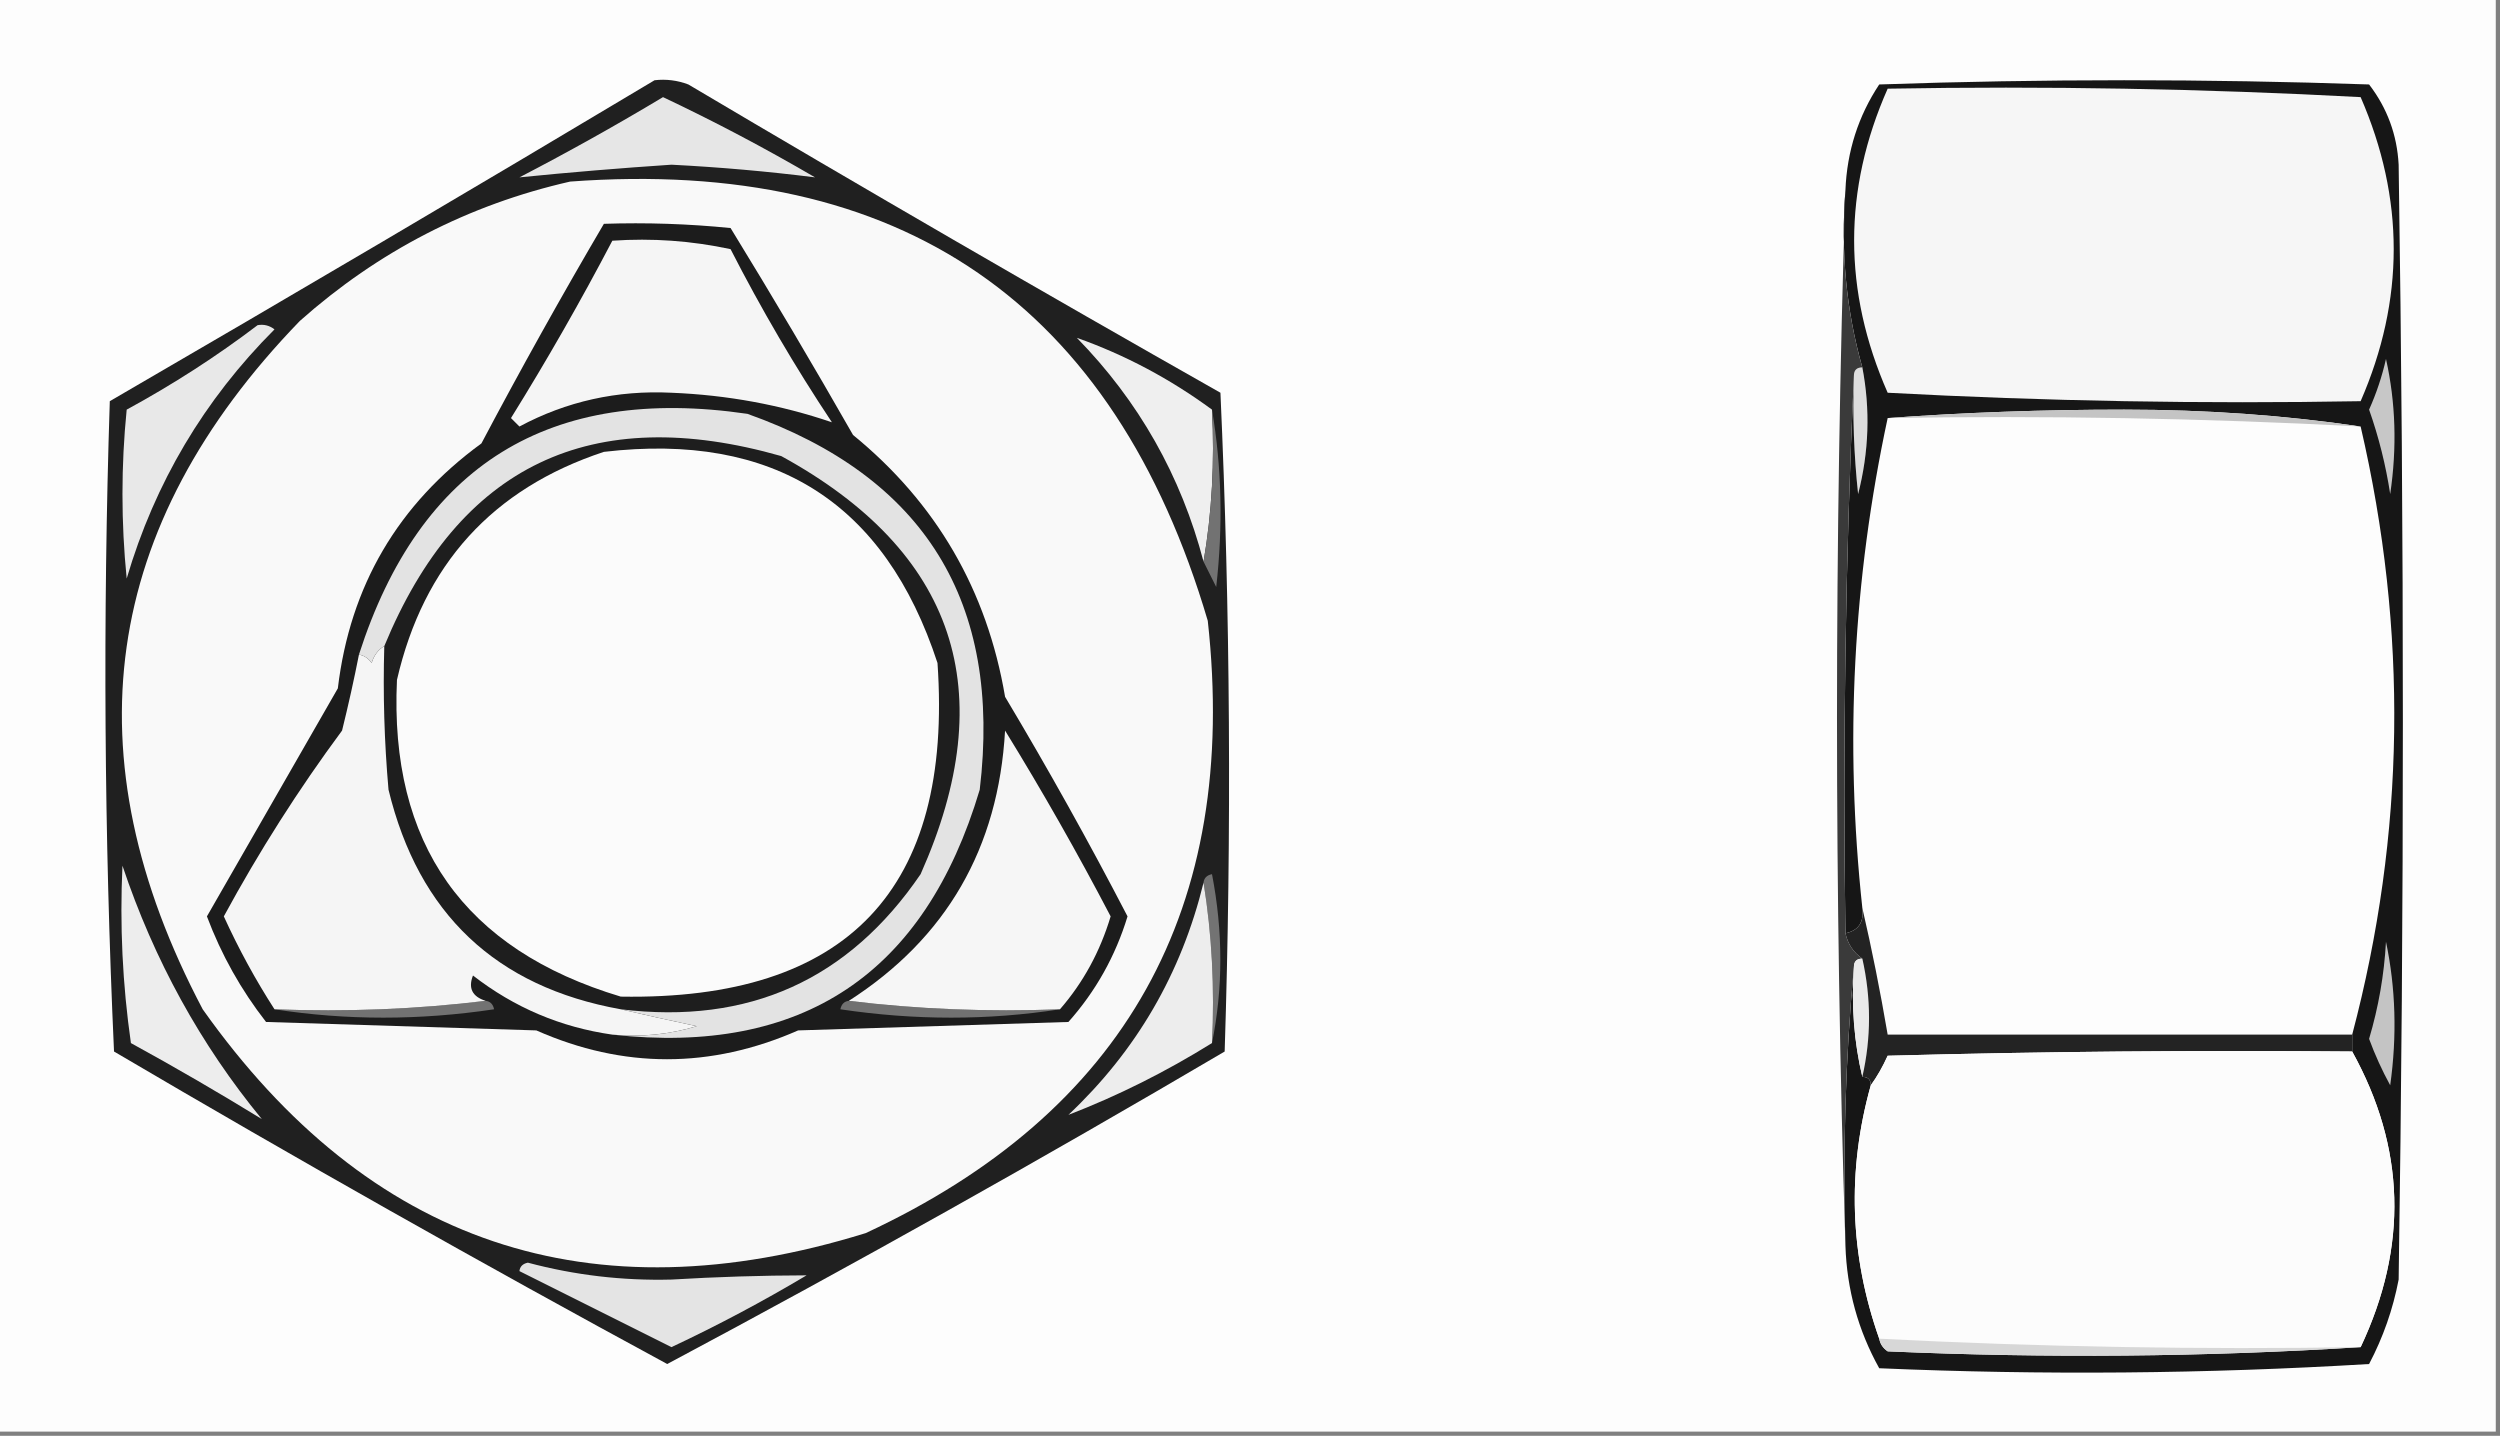 <?xml version="1.0" encoding="UTF-8"?>
<!DOCTYPE svg PUBLIC "-//W3C//DTD SVG 1.1//EN" "http://www.w3.org/Graphics/SVG/1.1/DTD/svg11.dtd">
<svg xmlns="http://www.w3.org/2000/svg" version="1.1" width="296px" height="170px" style="shape-rendering:geometricPrecision; text-rendering:geometricPrecision; image-rendering:optimizeQuality; fill-rule:evenodd; clip-rule:evenodd" xmlns:xlink="http://www.w3.org/1999/xlink">
<rect width="100%" height="100%" fill="#808080" stroke="none"/>
<g><path style="opacity:1" fill="#fdfdfd" d="M -0.5,-0.5 C 98.167,-0.5 196.833,-0.5 295.5,-0.5C 295.5,56.167 295.5,112.833 295.5,169.5C 196.833,169.5 98.167,169.5 -0.5,169.5C -0.5,112.833 -0.5,56.167 -0.5,-0.5 Z"/></g>
<g><path style="opacity:1" fill="#202020" d="M 77.5,9.5 C 78.873,9.343 80.207,9.51 81.5,10C 102.371,22.366 123.371,34.533 144.5,46.5C 145.667,72.494 145.833,98.494 145,124.5C 123.198,137.329 101.198,149.663 79,161.5C 56.984,149.573 35.151,137.24 13.5,124.5C 12.334,98.84 12.167,73.173 13,47.5C 34.645,34.933 56.145,22.266 77.5,9.5 Z"/></g>
<g><path style="opacity:1" fill="#e6e6e6" d="M 78.5,11.5 C 84.604,14.386 90.604,17.553 96.5,21C 90.913,20.296 85.247,19.796 79.5,19.5C 73.442,19.903 67.442,20.403 61.5,21C 67.333,17.97 73,14.803 78.5,11.5 Z"/></g>
<g><path style="opacity:1" fill="#efefef" d="M 143.5,48.5 C 143.823,54.69 143.49,60.69 142.5,66.5C 139.834,56.337 134.834,47.504 127.5,40C 133.191,42.014 138.525,44.847 143.5,48.5 Z"/></g>
<g><path style="opacity:1" fill="#e8e8e8" d="M 30.5,38.5 C 31.239,38.369 31.906,38.536 32.5,39C 24.171,47.335 18.337,57.168 15,68.5C 14.333,61.833 14.333,55.167 15,48.5C 20.487,45.516 25.653,42.183 30.5,38.5 Z"/></g>
<g><path style="opacity:1" fill="#dddddd" d="M 220.5,43.5 C 221.455,48.48 221.289,53.48 220,58.5C 219.501,53.845 219.334,49.178 219.5,44.5C 219.5,43.833 219.833,43.5 220.5,43.5 Z"/></g>
<g><path style="opacity:1" fill="#fdfdfd" d="M 223.5,49.5 C 242.243,49.18 260.91,49.514 279.5,50.5C 285.125,74.711 284.792,98.711 278.5,122.5C 260.167,122.5 241.833,122.5 223.5,122.5C 222.623,117.35 221.623,112.35 220.5,107.5C 218.394,87.964 219.394,68.631 223.5,49.5 Z"/></g>
<g><path style="opacity:1" fill="#161616" d="M 218.5,147.5 C 218.172,136.321 218.505,125.321 219.5,114.5C 219.182,119.032 219.515,123.366 220.5,127.5C 221.167,127.5 221.5,127.833 221.5,128.5C 218.673,138.608 219.007,148.608 222.5,158.5C 222.611,159.117 222.944,159.617 223.5,160C 242.338,160.829 261.005,160.662 279.5,159.5C 285.141,147.558 284.808,135.891 278.5,124.5C 278.5,123.833 278.5,123.167 278.5,122.5C 284.792,98.711 285.125,74.711 279.5,50.5C 270.525,49.168 261.191,48.502 251.5,48.5C 241.994,48.5 232.661,48.834 223.5,49.5C 219.394,68.631 218.394,87.964 220.5,107.5C 220.715,109.179 220.048,110.179 218.5,110.5C 218.169,88.327 218.503,66.327 219.5,44.5C 219.334,49.178 219.501,53.845 220,58.5C 221.289,53.48 221.455,48.48 220.5,43.5C 218.595,36.781 217.929,29.781 218.5,22.5C 218.684,17.918 220.018,13.751 222.5,10C 241.833,9.333 261.167,9.333 280.5,10C 282.646,12.795 283.813,15.961 284,19.5C 284.667,63.5 284.667,107.5 284,151.5C 283.33,155.011 282.163,158.344 280.5,161.5C 261.175,162.666 241.842,162.833 222.5,162C 220,157.503 218.667,152.67 218.5,147.5 Z"/></g>
<g><path style="opacity:1" fill="#c4c4c4" d="M 223.5,49.5 C 232.661,48.834 241.994,48.5 251.5,48.5C 261.191,48.502 270.525,49.168 279.5,50.5C 260.91,49.514 242.243,49.18 223.5,49.5 Z"/></g>
<g><path style="opacity:1" fill="#c7c7c7" d="M 282.5,42.5 C 283.651,47.65 283.817,52.984 283,58.5C 282.479,55.081 281.645,51.748 280.5,48.5C 281.372,46.55 282.039,44.55 282.5,42.5 Z"/></g>
<g><path style="opacity:1" fill="#f6f6f6" d="M 223.5,10.5 C 242.179,10.167 260.845,10.5 279.5,11.5C 284.721,23.51 284.721,35.51 279.5,47.5C 260.821,47.833 242.155,47.5 223.5,46.5C 218.206,34.46 218.206,22.46 223.5,10.5 Z"/></g>
<g><path style="opacity:1" fill="#727272" d="M 143.5,48.5 C 144.655,55.321 144.821,62.321 144,69.5C 143.487,68.473 142.987,67.473 142.5,66.5C 143.49,60.69 143.823,54.69 143.5,48.5 Z"/></g>
<g><path style="opacity:1" fill="#3a3a3a" d="M 218.5,22.5 C 217.929,29.781 218.595,36.781 220.5,43.5C 219.833,43.5 219.5,43.833 219.5,44.5C 218.503,66.327 218.169,88.327 218.5,110.5C 218.782,111.778 219.449,112.778 220.5,113.5C 219.833,113.5 219.5,113.833 219.5,114.5C 218.505,125.321 218.172,136.321 218.5,147.5C 217.167,105.833 217.167,64.167 218.5,22.5 Z"/></g>
<g><path style="opacity:1" fill="#737373" d="M 142.5,104.5 C 142.56,103.957 142.893,103.624 143.5,103.5C 144.818,110.322 144.818,116.989 143.5,123.5C 143.823,116.978 143.49,110.645 142.5,104.5 Z"/></g>
<g><path style="opacity:1" fill="#ededed" d="M 14.5,102.5 C 18.25,113.683 23.75,123.683 31,132.5C 25.915,129.374 20.749,126.374 15.5,123.5C 14.503,116.532 14.17,109.532 14.5,102.5 Z"/></g>
<g><path style="opacity:1" fill="#ededed" d="M 142.5,104.5 C 143.49,110.645 143.823,116.978 143.5,123.5C 138.02,126.907 132.353,129.74 126.5,132C 134.539,124.424 139.872,115.257 142.5,104.5 Z"/></g>
<g><path style="opacity:1" fill="#f9f9f9" d="M 67.5,21.5 C 106.74,18.594 131.906,35.928 143,73.5C 146.749,107.518 133.249,131.685 102.5,146C 69.858,156.119 43.691,147.286 24,119.5C 8.153,89.48 11.986,62.313 35.5,38C 44.797,29.742 55.463,24.242 67.5,21.5 Z"/></g>
<g><path style="opacity:1" fill="#1c1c1c" d="M 71.5,26.5 C 76.511,26.334 81.511,26.501 86.5,27C 91.459,35.084 96.293,43.251 101,51.5C 110.865,59.56 116.865,69.893 119,82.5C 124.103,91.043 128.937,99.709 133.5,108.5C 132.07,113.195 129.737,117.362 126.5,121C 115.833,121.333 105.167,121.667 94.5,122C 84.13,126.552 73.796,126.552 63.5,122C 52.833,121.667 42.167,121.333 31.5,121C 28.533,117.197 26.2,113.03 24.5,108.5C 29.667,99.5 34.833,90.5 40,81.5C 41.449,69.379 47.115,59.713 57,52.5C 61.661,43.689 66.494,35.022 71.5,26.5 Z"/></g>
<g><path style="opacity:1" fill="#717171" d="M 100.5,118.5 C 108.65,119.493 116.983,119.826 125.5,119.5C 116.991,120.821 108.325,120.821 99.5,119.5C 99.624,118.893 99.957,118.56 100.5,118.5 Z"/></g>
<g><path style="opacity:1" fill="#727272" d="M 57.5,118.5 C 58.043,118.56 58.376,118.893 58.5,119.5C 49.675,120.821 41.009,120.821 32.5,119.5C 41.017,119.826 49.35,119.493 57.5,118.5 Z"/></g>
<g><path style="opacity:1" fill="#1e1e1e" d="M 73.5,119.5 C 58.726,116.848 49.559,108.181 46,93.5C 45.501,87.843 45.334,82.176 45.5,76.5C 54.336,55.084 70.002,47.584 92.5,54C 113.161,65.317 118.661,81.817 109,103.5C 100.47,116.013 88.637,121.346 73.5,119.5 Z"/></g>
<g><path style="opacity:1" fill="#f6f6f6" d="M 125.5,119.5 C 116.983,119.826 108.65,119.493 100.5,118.5C 112.049,111.084 118.215,100.418 119,86.5C 123.436,93.708 127.603,101.042 131.5,108.5C 130.25,112.673 128.25,116.339 125.5,119.5 Z"/></g>
<g><path style="opacity:1" fill="#f5f5f5" d="M 45.5,76.5 C 45.334,82.176 45.501,87.843 46,93.5C 49.559,108.181 58.726,116.848 73.5,119.5C 76.358,120.166 79.358,120.833 82.5,121.5C 79.232,122.487 75.898,122.82 72.5,122.5C 66.39,121.629 60.89,119.296 56,115.5C 55.415,116.998 55.915,117.998 57.5,118.5C 49.35,119.493 41.017,119.826 32.5,119.5C 30.258,116.021 28.258,112.354 26.5,108.5C 30.681,100.792 35.348,93.459 40.5,86.5C 41.249,83.473 41.916,80.473 42.5,77.5C 43.117,77.611 43.617,77.944 44,78.5C 44.278,77.584 44.778,76.918 45.5,76.5 Z"/></g>
<g><path style="opacity:1" fill="#e3e3e3" d="M 72.5,122.5 C 75.898,122.82 79.232,122.487 82.5,121.5C 79.358,120.833 76.358,120.166 73.5,119.5C 88.637,121.346 100.47,116.013 109,103.5C 118.661,81.817 113.161,65.317 92.5,54C 70.002,47.584 54.336,55.084 45.5,76.5C 44.778,76.918 44.278,77.584 44,78.5C 43.617,77.944 43.117,77.611 42.5,77.5C 49.707,55.056 65.04,45.556 88.5,49C 109.485,56.462 118.652,71.295 116,93.5C 109.495,115.326 94.995,124.993 72.5,122.5 Z"/></g>
<g><path style="opacity:1" fill="#fbfbfb" d="M 71.5,53.5 C 91.611,51.146 104.777,59.479 111,78.5C 112.856,105.286 100.356,118.453 73.5,118C 54.933,112.426 46.1,99.926 47,80.5C 50.144,66.86 58.311,57.86 71.5,53.5 Z"/></g>
<g><path style="opacity:1" fill="#f5f5f5" d="M 72.5,28.5 C 77.214,28.173 81.88,28.507 86.5,29.5C 90.122,36.58 94.122,43.413 98.5,50C 92.424,47.932 86.091,46.765 79.5,46.5C 73.073,46.184 67.073,47.517 61.5,50.5C 61.167,50.167 60.833,49.833 60.5,49.5C 64.765,42.635 68.765,35.635 72.5,28.5 Z"/></g>
<g><path style="opacity:1" fill="#eaeaea" d="M 220.5,113.5 C 221.557,118.2 221.557,122.866 220.5,127.5C 219.515,123.366 219.182,119.032 219.5,114.5C 219.5,113.833 219.833,113.5 220.5,113.5 Z"/></g>
<g><path style="opacity:1" fill="#232323" d="M 220.5,107.5 C 221.623,112.35 222.623,117.35 223.5,122.5C 241.833,122.5 260.167,122.5 278.5,122.5C 278.5,123.167 278.5,123.833 278.5,124.5C 260.164,124.333 241.83,124.5 223.5,125C 222.915,126.302 222.249,127.469 221.5,128.5C 221.5,127.833 221.167,127.5 220.5,127.5C 221.557,122.866 221.557,118.2 220.5,113.5C 219.449,112.778 218.782,111.778 218.5,110.5C 220.048,110.179 220.715,109.179 220.5,107.5 Z"/></g>
<g><path style="opacity:1" fill="#fcfcfc" d="M 278.5,124.5 C 284.808,135.891 285.141,147.558 279.5,159.5C 260.454,159.808 241.454,159.475 222.5,158.5C 219.007,148.608 218.673,138.608 221.5,128.5C 222.249,127.469 222.915,126.302 223.5,125C 241.83,124.5 260.164,124.333 278.5,124.5 Z"/></g>
<g><path style="opacity:1" fill="#c4c4c4" d="M 282.5,111.5 C 283.652,116.985 283.818,122.651 283,128.5C 282.03,126.726 281.196,124.893 280.5,123C 281.619,119.239 282.286,115.406 282.5,111.5 Z"/></g>
<g><path style="opacity:1" fill="#e4e4e4" d="M 61.5,150.5 C 61.56,149.957 61.893,149.624 62.5,149.5C 68.048,150.981 73.715,151.648 79.5,151.5C 84.862,151.18 90.195,151.013 95.5,151C 90.288,154.105 84.955,156.939 79.5,159.5C 73.506,156.511 67.506,153.511 61.5,150.5 Z"/></g>
<g><path style="opacity:1" fill="#d7d7d7" d="M 222.5,158.5 C 241.454,159.475 260.454,159.808 279.5,159.5C 261.005,160.662 242.338,160.829 223.5,160C 222.944,159.617 222.611,159.117 222.5,158.5 Z"/></g>
</svg>
